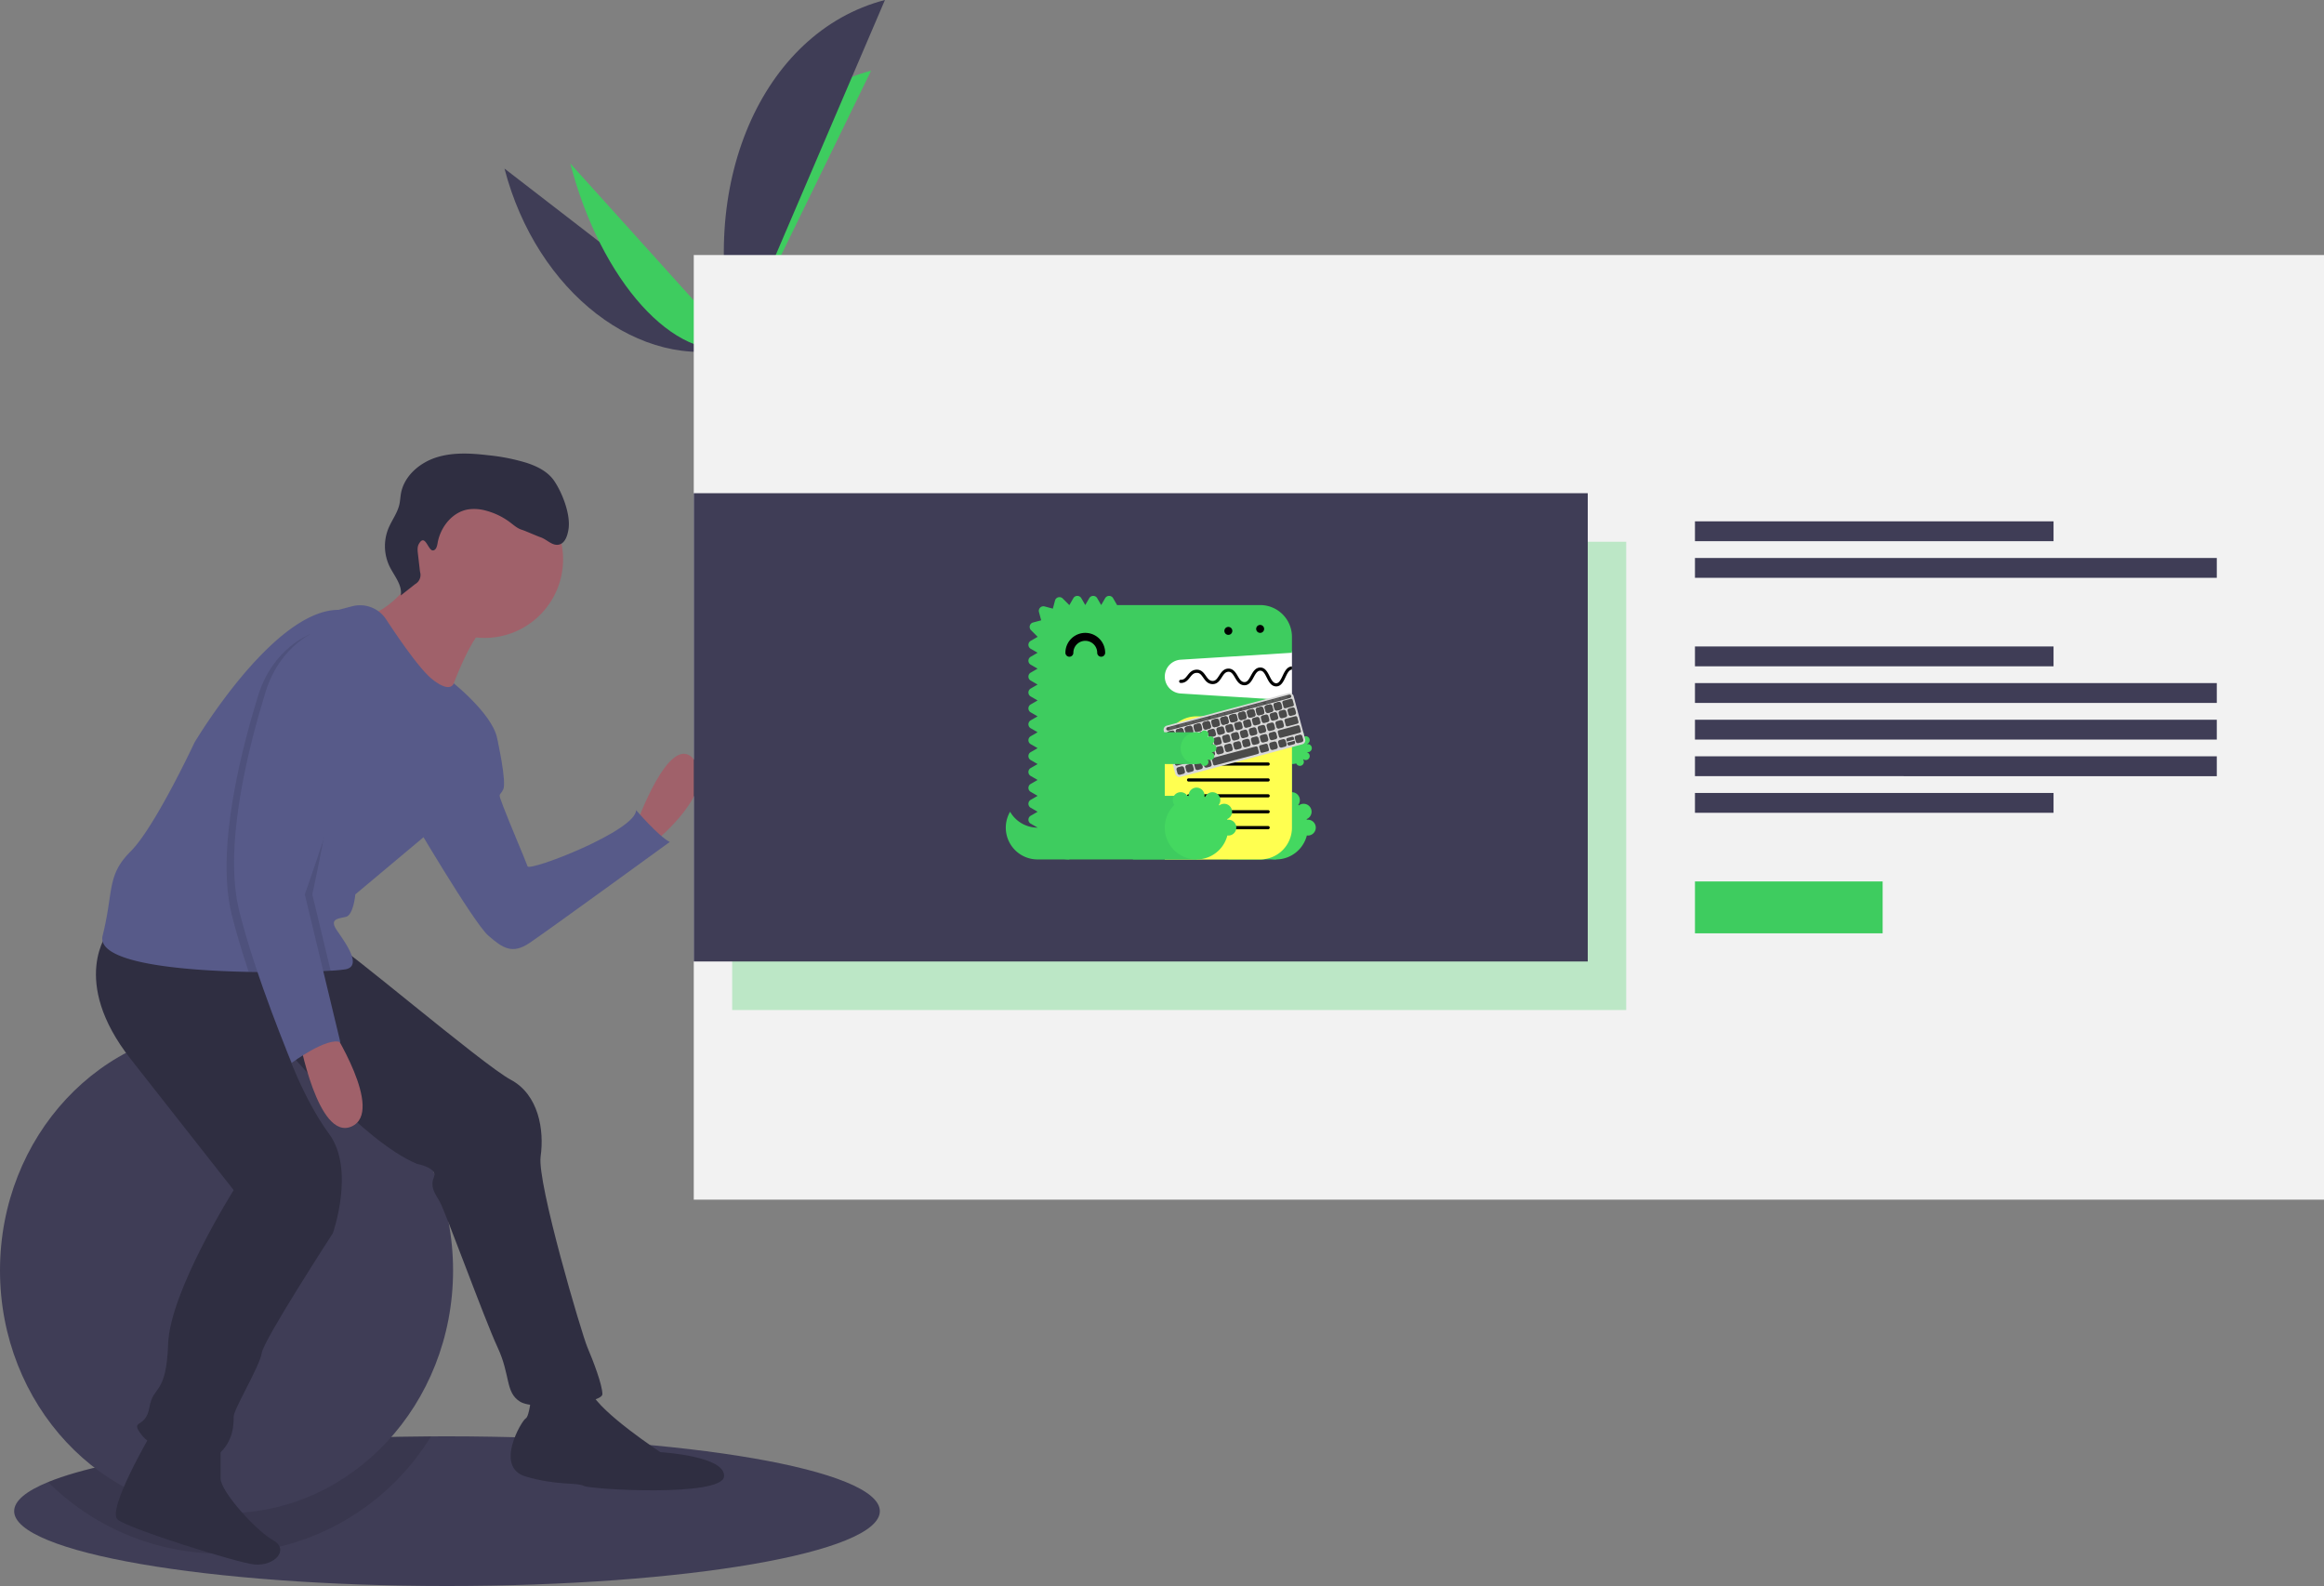 <svg xmlns="http://www.w3.org/2000/svg" width="1149" height="784.079" viewBox="0 0 1149 784.079"><rect x="0" y="0" width="1149" height="784.079" fill="#808080" stroke="none"/><g data-name="Group 10"><g data-name="Group 9"><path data-name="Path 63" d="M435 747.08c0 20.43-95.81 37-214 37s-214-16.57-214-37c0-5.11 5.98-9.97 16.8-14.39 31.5-12.89 104.03-22.05 189.28-22.58q3.945-.03 7.92-.03c118.19 0 214 16.57 214 37z" fill="#3f3d56"/><path data-name="Path 64" d="M213.08 710.11A121.5 121.5 0 0123.8 732.69c31.5-12.89 104.03-22.05 189.28-22.58z" opacity=".1"/><ellipse data-name="Ellipse 9" cx="112" cy="120" rx="112" ry="120" transform="translate(0 508.079)" fill="#3f3d56"/><path data-name="Path 65" d="M249.427 83.34c15.88 61.177 67.109 100.718 114.538 88.407" fill="#3f3d56"/><path data-name="Path 66" d="M363.965 171.74c-16.058-61.864 13.776-123.041 66.7-136.78" fill="#3ecc5f"/><path data-name="Path 67" d="M281.956 80.813c15.084 58.111 51.764 98.782 82.008 90.931" fill="#3ecc5f"/><path data-name="Path 68" d="M363.965 171.74C343.446 92.695 376.346 15.88 437.522 0" fill="#3f3d56"/><path data-name="Path 69" d="M346.116 177.21s12.072-3.534 15.061-7.1 17.232-10.589 19.229-6.637 23.694 16.087 9.984 19.767-32.478 6.146-36.717 4.867-7.557-10.897-7.557-10.897z" fill="#a8a8a8"/><path data-name="Path 70" d="M390.257 181.715c-13.71 3.677-32.478 6.146-36.717 4.867-3.228-.974-5.921-6.779-7.022-9.494l-.4.121s3.318 9.614 7.557 10.894 23.007-1.19 36.717-4.867c3.958-1.061 4.961-2.828 4.343-4.9-.224 1.404-1.535 2.589-4.478 3.379z" opacity=".2"/><path data-name="Rectangle 86" fill="#f2f2f2" d="M343 126.079h806v467H343z"/><path data-name="Rectangle 87" fill="#3ecc5f" opacity=".3" d="M362 267.829h442v231.5H362z"/><path data-name="Rectangle 88" fill="#3f3d56" d="M838 257.737h177.281v9.807H838z"/><path data-name="Rectangle 89" fill="#3f3d56" d="M838 275.842h258v9.807H838z"/><path data-name="Rectangle 90" fill="#3f3d56" d="M838 319.597h177.281v9.807H838z"/><path data-name="Rectangle 91" fill="#3f3d56" d="M838 392.018h177.281v9.807H838z"/><path data-name="Rectangle 92" fill="#3f3d56" d="M838 337.702h258v9.807H838z"/><path data-name="Rectangle 93" fill="#3f3d56" d="M838 355.807h258v9.807H838z"/><path data-name="Rectangle 94" fill="#3f3d56" d="M838 373.913h258v9.807H838z"/><path data-name="Rectangle 95" fill="#3ecc5f" d="M838 435.772h92.789v25.649H838z"/><path data-name="Path 71" d="M314.488 407.914s16.657-47.195 28.687-32.388-18.508 39.791-18.508 39.791z" fill="#a0616a"/><path data-name="Path 72" d="M235.83 361.64l10.02 3.714s4.786 21.272 2.935 24.973-2.776.925 0 8.328 11.1 26.836 12.03 29.612 53.672-17.582 53.672-27.761c0 0 11.1 12.955 16.657 15.732 0 0-61.075 44.418-69.4 49.971s-12.955 2.776-20.358-3.7-38.866-60.15-38.866-60.15z" fill="#575a89"/><path data-name="Path 73" d="M262.666 690.156s-.925 10.179-2.776 11.1-15.732 24.06 0 28.687 24.985 2.776 28.687 4.627 68.478 5.552 69.4-4.627-31.463-12.03-31.463-12.03-29.612-19.433-34.239-29.612-29.609 1.855-29.609 1.855z" fill="#2f2e41"/><path data-name="Path 74" d="M74.813 708.663S52.6 746.604 58.157 751.231s59.625 21.488 67.553 22.209c10.179.925 17.582-7.4 9.254-12.03s-25.911-24.06-25.911-30.538v-16.656z" fill="#2f2e41"/><path data-name="Path 75" d="M53.53 460.661s-19.433 24.06 11.1 62.926l50.9 64.777s-31.463 49.971-32.388 75.881-7.4 20.358-9.254 31.463-10.179 5.552-3.7 13.881 30.538 15.732 37.941 9.254 7.4-14.806 7.4-18.508 12.955-24.985 13.881-31.463 35.165-59.224 35.165-59.224 11.1-31.463-1.851-49.045-21.516-42.519-21.516-42.519 38.173 46.22 65.009 57.325c0 0 10.179 1.851 8.328 6.478s0 7.4 2.776 12.03 22.209 58.3 28.687 72.18 3.7 22.209 11.1 26.836 40.717.925 40.717-3.7-4.627-16.657-7.4-23.135-24.985-81.434-23.135-94.389-.925-30.538-14.806-37.941-84.21-67.553-87.911-67.553-111.043-5.554-111.043-5.554z" fill="#2f2e41"/><circle data-name="Ellipse 10" cx="38.866" cy="38.866" r="38.866" transform="translate(200.665 237.643)" fill="#a0616a"/><path data-name="Path 76" d="M208.069 280.211s-12.03 21.284-26.836 24.06 38.867 45.344 38.867 45.344 12.955-40.717 24.06-42.568-36.091-26.836-36.091-26.836z" fill="#a0616a"/><path data-name="Path 77" d="M246.009 367.197c0 12.03-36.09 46.269-36.09 46.269l-34.239 28.687s-.925 10.179-4.627 11.1-8.328.925-4.627 6.478 12.955 17.582 4.627 19.433a68.023 68.023 0 01-7.579.722c-2.221.13-4.83.25-7.764.361-6.848.241-15.417.4-24.7.333q-3.956-.014-8.051-.093c-34.989-.694-75.521-4.719-72.208-17.98 5.552-22.209 1.851-29.612 13.881-41.642S96.1 367.197 96.1 367.197s38.866-65.7 71.254-65.7l6.728-1.768a15.406 15.406 0 0116.814 6.459c6.5 9.892 16.74 24.754 22.727 29.547 9.254 7.4 10.7 2.091 10.7 2.091s21.686 17.341 21.686 29.371z" fill="#575a89"/><path data-name="Path 78" d="M163.65 507.855s26.836 41.642 10.179 49.045-25.911-43.493-25.911-43.493z" fill="#a0616a"/><path data-name="Path 79" d="M214.123 272.12c1.492-.188 1.963-2.07 2.214-3.553 1.344-7.938 7.26-15.466 15.209-16.747a21.535 21.535 0 019.062.73 34.382 34.382 0 0111.627 5.723c1.836 1.388 3.6 3 5.81 3.649 1.458.428 7.651 3.181 9.1 3.647 3.181 1.024 5.813 4.354 9.09 3.694 3.134-.631 4.325-4.416 4.829-7.573 1.148-7.193-2.969-17.925-7.063-23.95-3.106-4.572-8.363-7.2-13.618-8.915a97.844 97.844 0 00-18.887-3.753c-8.645-1.021-17.6-1.563-25.884 1.109s-15.829 9.209-17.375 17.776c-.322 1.784-.383 3.612-.777 5.382-.963 4.318-3.82 7.947-5.486 12.044a23.193 23.193 0 00.708 18.8c2.308 4.64 6.32 9.1 5.454 14.209l7.141-5.631a5.186 5.186 0 002.384-6.07l-1.038-8.942c-.19-1.637-.356-3.4.463-4.834 3.17-5.541 4.55 3.518 7.037 3.205z" fill="#2f2e41"/><path data-name="Path 80" d="M146.993 444.004l8.717 36.247c-8.791.315-20.423.481-32.749.241-3.109-9.328-6.08-19.054-8.356-28.159-8.328-33.314 5.552-84.21 12.955-108.27s25.911-30.538 25.911-30.538 9.254 2.776 21.284 11.1-27.762 119.379-27.762 119.379z" opacity=".1"/><path data-name="Path 81" d="M154.4 442.153l9.078 37.737c-2.221.13-4.83.25-7.764.361-6.848.241-15.417.4-24.7.333-3.34-9.911-6.57-20.368-9-30.1-8.328-33.314 5.552-84.21 12.955-108.27s23.6 2.313 23.6 2.313-6.478-15.732 5.552-7.4-9.721 105.026-9.721 105.026z" opacity=".1"/><path data-name="Path 82" d="M157.172 311.674s-18.508 6.478-25.911 30.538-21.284 74.956-12.955 108.27 25.911 74.958 25.911 74.958 17.582-12.955 24.06-10.179l-17.582-73.105s39.791-111.046 27.761-119.374-21.284-11.108-21.284-11.108z" fill="#575a89"/><path data-name="Rectangle 96" fill="#3f3d56" d="M343 243.829h442v231.5H343z"/></g><path data-name="Path 40" d="M572.726 321.918h66.023v26.724h-66.023z" fill="#fff" fill-rule="evenodd"/><path data-name="Path 41" d="M512.991 409.163a15.7 15.7 0 01-13.6-7.86 15.7 15.7 0 0013.6 23.58h15.72v-15.72z" fill="#3ecc5f" fill-rule="evenodd"/><path data-name="Path 42" d="M583.714 326.143l55.035-3.439v-7.86a15.719 15.719 0 00-15.72-15.72H552.29l-1.965-3.4a2.269 2.269 0 00-3.93 0l-1.965 3.4-1.965-3.4a2.269 2.269 0 00-3.93 0l-1.965 3.4-1.965-3.4a2.269 2.269 0 00-3.93 0l-1.965 3.4h-.051l-3.256-3.255a2.268 2.268 0 00-3.795 1.017l-1.076 4.012-4.081-1.094a2.268 2.268 0 00-2.778 2.779l1.093 4.082-4.01 1.074a2.269 2.269 0 00-1.019 3.8l3.256 3.256v.05l-3.4 1.965a2.269 2.269 0 000 3.93l3.4 1.965-3.4 1.965a2.269 2.269 0 000 3.93l3.4 1.965-3.4 1.965a2.269 2.269 0 000 3.93l3.4 1.965-3.4 1.965a2.269 2.269 0 000 3.93l3.4 1.965-3.4 1.965a2.269 2.269 0 000 3.93l3.4 1.965-3.4 1.965a2.269 2.269 0 000 3.93l3.4 1.965-3.4 1.965a2.269 2.269 0 000 3.93l3.4 1.965-3.4 1.965a2.269 2.269 0 000 3.93l3.4 1.965-3.4 1.965a2.269 2.269 0 000 3.93l3.4 1.965-3.4 1.965a2.269 2.269 0 000 3.93l3.4 1.965-3.4 1.965a2.269 2.269 0 000 3.93l3.4 1.965-3.4 1.965a2.269 2.269 0 000 3.93l3.4 1.965a15.719 15.719 0 0015.72 15.72h94.313a15.719 15.719 0 0015.72-15.72v-62.881l-55.032-3.44a8.367 8.367 0 010-16.7" fill="#3ecc5f" fill-rule="evenodd"/><path data-name="Path 43" d="M607.309 424.883h23.58v-31.44h-23.58z" fill="#3ecc5f" fill-rule="evenodd"/><path data-name="Path 44" d="M646.609 405.233a3.91 3.91 0 00-.5.05c-.03-.118-.058-.237-.091-.354a3.925 3.925 0 10-3.884-6.741q-.13-.133-.263-.264a3.923 3.923 0 10-6.75-3.887c-.116-.033-.233-.061-.35-.09a3.932 3.932 0 10-7.759 0c-.116.03-.233.057-.35.09a3.925 3.925 0 10-6.75 3.887 15.712 15.712 0 1026.2 15.119 3.921 3.921 0 10.5-7.81" fill="#44d860" fill-rule="evenodd"/><path data-name="Path 45" d="M615.169 377.723h23.58v-15.72h-23.58z" fill="#3ecc5f" fill-rule="evenodd"/><path data-name="Path 46" d="M646.609 371.828a1.965 1.965 0 000-3.93 2.024 2.024 0 00-.251.025c-.016-.059-.029-.118-.046-.177a1.966 1.966 0 00-.757-3.778 1.944 1.944 0 00-1.185.407q-.065-.067-.132-.132a1.944 1.944 0 00.4-1.174 1.965 1.965 0 00-3.773-.769 7.86 7.86 0 100 15.127 1.965 1.965 0 003.773-.769 1.944 1.944 0 00-.4-1.174q.067-.065.132-.132a1.944 1.944 0 001.185.407 1.965 1.965 0 00.757-3.778l.046-.177a2.024 2.024 0 00.251.025" fill="#44d860" fill-rule="evenodd"/><path data-name="Path 47" d="M544.431 324.669a1.965 1.965 0 01-1.965-1.965 5.895 5.895 0 00-11.79 0 1.965 1.965 0 01-3.93 0 9.825 9.825 0 0119.65 0 1.965 1.965 0 01-1.965 1.965" fill-rule="evenodd"/><path data-name="Path 48" d="M575.87 424.882h47.159a15.719 15.719 0 0015.72-15.72v-55.019H591.59a15.719 15.719 0 00-15.72 15.72z" fill="#ffff50" fill-rule="evenodd"/><path data-name="Path 49" d="M626.975 378.509h-39.331a.786.786 0 110-1.572h39.331a.786.786 0 010 1.572m0 15.72h-39.331a.786.786 0 110-1.572h39.331a.786.786 0 010 1.572m0 15.72h-39.331a.786.786 0 110-1.572h39.331a.786.786 0 010 1.572m0-39.153h-39.331a.786.786 0 110-1.572h39.331a.786.786 0 010 1.572m0 15.574h-39.331a.786.786 0 110-1.572h39.331a.786.786 0 010 1.572m0 15.72h-39.331a.786.786 0 110-1.572h39.331a.786.786 0 010 1.572m11.774-72.618h-.027c-2.429.083-3.578 2.512-4.592 4.655-1.058 2.24-1.876 3.7-3.217 3.652-1.485-.053-2.334-1.731-3.233-3.506-1.033-2.039-2.212-4.351-4.687-4.265-2.394.082-3.547 2.2-4.564 4.061-1.082 1.987-1.819 3.2-3.239 3.139-1.515-.055-2.319-1.419-3.251-3-1.038-1.757-2.238-3.733-4.666-3.666-2.353.081-3.509 1.875-4.53 3.458-1.079 1.674-1.835 2.694-3.274 2.634-1.551-.055-2.352-1.187-3.278-2.5-1.041-1.472-2.213-3.138-4.633-3.057-2.3.079-3.458 1.548-4.477 2.844-.968 1.229-1.724 2.2-3.324 2.141a.787.787 0 00-.057 1.572c2.371.079 3.572-1.415 4.615-2.741.925-1.176 1.724-2.191 3.3-2.244 1.514-.064 2.224.876 3.3 2.393 1.019 1.442 2.176 3.076 4.5 3.16 2.439.082 3.612-1.741 4.651-3.354.929-1.441 1.731-2.686 3.262-2.738 1.409-.053 2.176 1.061 3.258 2.893 1.019 1.727 2.174 3.683 4.549 3.77 2.456.085 3.642-2.059 4.676-3.957.9-1.641 1.74-3.191 3.237-3.243 1.409-.033 2.144 1.254 3.231 3.4 1.016 2.007 2.167 4.28 4.578 4.367h.133c2.408 0 3.551-2.417 4.563-4.554.9-1.894 1.743-3.678 3.2-3.752z" fill-rule="evenodd"/><path data-name="Path 50" d="M560.15 424.883h31.44v-31.44h-31.44z" fill="#3ecc5f" fill-rule="evenodd"/><g data-name="Group 8" transform="rotate(-14.98 1653.755 -2006.488)"><rect data-name="Rectangle 3" width="66.433" height="26.226" rx="2" fill="#d8d8d8"/><g data-name="Group 2" transform="translate(1.101 16.565)" fill="#4a4a4a"><rect data-name="Rectangle 4" width="3.838" height="3.838" rx="1" transform="translate(12.081)"/><rect data-name="Rectangle 5" width="3.838" height="3.838" rx="1" transform="translate(16.63)"/><rect data-name="Rectangle 6" width="3.838" height="3.838" rx="1" transform="translate(21.178)"/><rect data-name="Rectangle 7" width="3.838" height="3.838" rx="1" transform="translate(25.727)"/><rect data-name="Rectangle 8" width="3.838" height="3.838" rx="1" transform="translate(30.275)"/><rect data-name="Rectangle 9" width="3.838" height="3.838" rx="1" transform="translate(34.824)"/><rect data-name="Rectangle 10" width="3.838" height="3.838" rx="1" transform="translate(39.373)"/><rect data-name="Rectangle 11" width="3.838" height="3.838" rx="1" transform="translate(43.921)"/><rect data-name="Rectangle 12" width="3.838" height="3.838" rx="1" transform="translate(48.47)"/><path data-name="Path 51" d="M.786 0h9.657a.786.786 0 01.786.786v2.266a.786.786 0 01-.786.786H.786A.786.786 0 010 3.052V.786A.786.786 0 01.786 0zm53.16 0H63.6a.786.786 0 01.786.786v2.266a.786.786 0 01-.786.786h-9.655a.786.786 0 01-.786-.786V.786A.786.786 0 0153.945 0z" fill-rule="evenodd"/></g><g data-name="Group 3" transform="translate(1.101 7.38)" fill="#4a4a4a"><path data-name="Path 52" d="M.786 0h3.686a.786.786 0 01.786.786v2.265a.786.786 0 01-.786.786H.786A.786.786 0 010 3.051V.786A.786.786 0 01.786 0z" fill-rule="evenodd"/><rect data-name="Rectangle 13" width="3.838" height="3.838" rx="1" transform="translate(5.97)"/><rect data-name="Rectangle 14" width="3.838" height="3.838" rx="1" transform="translate(10.518)"/><rect data-name="Rectangle 15" width="3.838" height="3.838" rx="1" transform="translate(15.067)"/><rect data-name="Rectangle 16" width="3.838" height="3.838" rx="1" transform="translate(19.615)"/><rect data-name="Rectangle 17" width="3.838" height="3.838" rx="1" transform="translate(24.164)"/><rect data-name="Rectangle 18" width="3.838" height="3.838" rx="1" transform="translate(28.712)"/><rect data-name="Rectangle 19" width="3.838" height="3.838" rx="1" transform="translate(33.261)"/><rect data-name="Rectangle 20" width="3.838" height="3.838" rx="1" transform="translate(37.809)"/><rect data-name="Rectangle 21" width="3.838" height="3.838" rx="1" transform="translate(42.357)"/><rect data-name="Rectangle 22" width="3.838" height="3.838" rx="1" transform="translate(46.905)"/><rect data-name="Rectangle 23" width="3.838" height="3.838" rx="1" transform="translate(51.454)"/><rect data-name="Rectangle 24" width="3.838" height="3.838" rx="1" transform="translate(56.002)"/><rect data-name="Rectangle 25" width="3.838" height="3.838" rx="1" transform="translate(60.551)"/></g><g data-name="Group 4" transform="rotate(180 32.745 3.433)" fill="#4a4a4a"><path data-name="Path 53" d="M.786 0h3.687a.786.786 0 01.786.786v2.266a.786.786 0 01-.786.786H.786A.786.786 0 010 3.052V.786A.786.786 0 01.786 0z" fill-rule="evenodd"/><rect data-name="Rectangle 26" width="3.838" height="3.838" rx="1" transform="translate(5.97)"/><rect data-name="Rectangle 27" width="3.838" height="3.838" rx="1" transform="translate(10.518)"/><rect data-name="Rectangle 28" width="3.838" height="3.838" rx="1" transform="translate(15.067)"/><rect data-name="Rectangle 29" width="3.838" height="3.838" rx="1" transform="translate(19.615)"/><rect data-name="Rectangle 30" width="3.838" height="3.838" rx="1" transform="translate(24.164)"/><rect data-name="Rectangle 31" width="3.838" height="3.838" rx="1" transform="translate(28.712)"/><rect data-name="Rectangle 32" width="3.838" height="3.838" rx="1" transform="translate(33.261)"/><rect data-name="Rectangle 33" width="3.838" height="3.838" rx="1" transform="translate(37.809)"/><rect data-name="Rectangle 34" width="3.838" height="3.838" rx="1" transform="translate(42.358)"/><rect data-name="Rectangle 35" width="3.838" height="3.838" rx="1" transform="translate(46.906)"/><rect data-name="Rectangle 36" width="3.838" height="3.838" rx="1" transform="translate(51.455)"/><rect data-name="Rectangle 37" width="3.838" height="3.838" rx="1" transform="translate(56.003)"/><rect data-name="Rectangle 38" width="3.838" height="3.838" rx="1" transform="translate(60.551)"/><rect data-name="Rectangle 39" width="3.838" height="3.838" rx="1" transform="translate(5.97)"/><rect data-name="Rectangle 40" width="3.838" height="3.838" rx="1" transform="translate(10.518)"/><rect data-name="Rectangle 41" width="3.838" height="3.838" rx="1" transform="translate(15.067)"/><rect data-name="Rectangle 42" width="3.838" height="3.838" rx="1" transform="translate(19.615)"/><rect data-name="Rectangle 43" width="3.838" height="3.838" rx="1" transform="translate(24.164)"/><rect data-name="Rectangle 44" width="3.838" height="3.838" rx="1" transform="translate(28.712)"/><rect data-name="Rectangle 45" width="3.838" height="3.838" rx="1" transform="translate(33.261)"/><rect data-name="Rectangle 46" width="3.838" height="3.838" rx="1" transform="translate(37.809)"/><rect data-name="Rectangle 47" width="3.838" height="3.838" rx="1" transform="translate(42.358)"/><rect data-name="Rectangle 48" width="3.838" height="3.838" rx="1" transform="translate(46.906)"/><rect data-name="Rectangle 49" width="3.838" height="3.838" rx="1" transform="translate(51.455)"/><rect data-name="Rectangle 50" width="3.838" height="3.838" rx="1" transform="translate(56.003)"/><rect data-name="Rectangle 51" width="3.838" height="3.838" rx="1" transform="translate(60.551)"/></g><g data-name="Group 6" fill="#4a4a4a"><path data-name="Path 54" d="M1.887 11.928h5.25a.786.786 0 01.786.786v2.266a.786.786 0 01-.786.786h-5.25a.786.786 0 01-.786-.786v-2.265a.786.786 0 01.786-.787z" fill-rule="evenodd"/><g data-name="Group 5" transform="translate(8.776 11.928)"><rect data-name="Rectangle 52" width="3.838" height="3.838" rx="1"/><rect data-name="Rectangle 53" width="3.838" height="3.838" rx="1" transform="translate(4.549)"/><rect data-name="Rectangle 54" width="3.838" height="3.838" rx="1" transform="translate(9.097)"/><rect data-name="Rectangle 55" width="3.838" height="3.838" rx="1" transform="translate(13.646)"/><rect data-name="Rectangle 56" width="3.838" height="3.838" rx="1" transform="translate(18.194)"/><rect data-name="Rectangle 57" width="3.838" height="3.838" rx="1" transform="translate(22.743)"/><rect data-name="Rectangle 58" width="3.838" height="3.838" rx="1" transform="translate(27.291)"/><rect data-name="Rectangle 59" width="3.838" height="3.838" rx="1" transform="translate(31.839)"/><rect data-name="Rectangle 60" width="3.838" height="3.838" rx="1" transform="translate(36.387)"/><rect data-name="Rectangle 61" width="3.838" height="3.838" rx="1" transform="translate(40.936)"/><rect data-name="Rectangle 62" width="3.838" height="3.838" rx="1" transform="translate(45.484)"/></g><path data-name="Path 55" d="M59.738 11.928h4.966a.786.786 0 01.786.786v2.266a.786.786 0 01-.786.786h-4.967a.786.786 0 01-.786-.786v-2.265a.786.786 0 01.786-.787z" fill-rule="evenodd"/></g><g data-name="Group 7" transform="translate(1.101 21.31)" fill="#4a4a4a"><rect data-name="Rectangle 63" width="3.838" height="3.838" rx="1"/><rect data-name="Rectangle 64" width="3.838" height="3.838" rx="1" transform="translate(4.549)"/><rect data-name="Rectangle 65" width="3.838" height="3.838" rx="1" transform="translate(9.097)"/><rect data-name="Rectangle 66" width="3.838" height="3.838" rx="1" transform="translate(13.646)"/><path data-name="Path 56" d="M18.979 0h21.882a.786.786 0 01.786.786v2.267a.786.786 0 01-.786.786H18.979a.786.786 0 01-.786-.786V.786A.786.786 0 0118.979 0zm24.164 0h2.835a.786.786 0 01.786.786v2.267a.786.786 0 01-.786.786h-2.835a.786.786 0 01-.786-.786V.786A.786.786 0 0143.143 0z" fill-rule="evenodd"/><rect data-name="Rectangle 67" width="3.838" height="3.838" rx="1" transform="translate(47.474)"/><rect data-name="Rectangle 68" width="3.838" height="3.838" rx="1" transform="translate(52.023)"/><rect data-name="Rectangle 69" width="3.838" height="3.838" rx="1" transform="translate(60.551)"/><path data-name="Path 57" d="M56.286 1.635V.786A.786.786 0 0157.072 0h2.266a.786.786 0 01.786.786v.849z"/><path data-name="Path 58" d="M60.125 2.203v.849a.786.786 0 01-.786.786h-2.266a.786.786 0 01-.786-.786v-.849z"/></g><rect data-name="Rectangle 70" width="63.963" height="1.706" rx=".853" transform="translate(1.385 .842)" fill="#4a4a4a"/><rect data-name="Rectangle 71" width="3.586" height="1.137" rx=".569" transform="translate(2.949 1.126)" fill="#d8d8d8" opacity=".136"/><rect data-name="Rectangle 72" width="3.586" height="1.137" rx=".569" transform="translate(7.857 1.126)" fill="#d8d8d8" opacity=".136"/><rect data-name="Rectangle 73" width="3.586" height="1.137" rx=".569" transform="translate(11.633 1.126)" fill="#d8d8d8" opacity=".136"/><rect data-name="Rectangle 74" width="3.586" height="1.137" rx=".569" transform="translate(15.408 1.126)" fill="#d8d8d8" opacity=".136"/><rect data-name="Rectangle 75" width="3.586" height="1.137" rx=".569" transform="translate(19.184 1.126)" fill="#d8d8d8" opacity=".136"/><rect data-name="Rectangle 76" width="3.586" height="1.137" rx=".569" transform="translate(23.903 1.126)" fill="#d8d8d8" opacity=".136"/><rect data-name="Rectangle 77" width="3.586" height="1.137" rx=".569" transform="translate(27.678 1.126)" fill="#d8d8d8" opacity=".136"/><rect data-name="Rectangle 78" width="3.586" height="1.137" rx=".569" transform="translate(31.454 1.126)" fill="#d8d8d8" opacity=".136"/><rect data-name="Rectangle 79" width="3.586" height="1.137" rx=".569" transform="translate(35.229 1.126)" fill="#d8d8d8" opacity=".136"/><rect data-name="Rectangle 80" width="3.586" height="1.137" rx=".569" transform="translate(39.949 1.126)" fill="#d8d8d8" opacity=".136"/><rect data-name="Rectangle 81" width="3.586" height="1.137" rx=".569" transform="translate(43.724 1.126)" fill="#d8d8d8" opacity=".136"/><rect data-name="Rectangle 82" width="3.586" height="1.137" rx=".569" transform="translate(47.5 1.126)" fill="#d8d8d8" opacity=".136"/><rect data-name="Rectangle 83" width="3.586" height="1.137" rx=".569" transform="translate(52.219 1.126)" fill="#d8d8d8" opacity=".136"/><rect data-name="Rectangle 84" width="3.586" height="1.137" rx=".569" transform="translate(55.994 1.126)" fill="#d8d8d8" opacity=".136"/><rect data-name="Rectangle 85" width="3.586" height="1.137" rx=".569" transform="translate(59.77 1.126)" fill="#d8d8d8" opacity=".136"/></g><path data-name="Path 59" d="M607.31 405.233a3.91 3.91 0 00-.5.05c-.03-.118-.058-.237-.091-.354a3.925 3.925 0 10-3.884-6.741q-.13-.133-.263-.264a3.923 3.923 0 10-6.75-3.887c-.116-.033-.233-.061-.35-.09a3.932 3.932 0 10-7.759 0c-.116.03-.233.057-.35.09a3.925 3.925 0 10-6.75 3.887 15.712 15.712 0 1026.2 15.119 3.921 3.921 0 10.5-7.81" fill="#44d860" fill-rule="evenodd"/><path data-name="Path 60" d="M560.15 377.723h31.44v-15.72h-31.44z" fill="#3ecc5f" fill-rule="evenodd"/><path data-name="Path 61" d="M599.45 371.828a1.965 1.965 0 100-3.93 2.022 2.022 0 00-.251.025c-.016-.059-.029-.118-.046-.177a1.966 1.966 0 00-.757-3.778 1.944 1.944 0 00-1.185.407q-.065-.067-.132-.132a1.944 1.944 0 00.4-1.174 1.965 1.965 0 00-3.773-.769 7.86 7.86 0 100 15.127 1.965 1.965 0 003.773-.769 1.944 1.944 0 00-.4-1.174q.067-.065.132-.132a1.944 1.944 0 001.185.407 1.965 1.965 0 00.757-3.778l.046-.177a2.022 2.022 0 00.251.025" fill="#44d860" fill-rule="evenodd"/><path data-name="Path 62" d="M607.309 313.861a2.134 2.134 0 01-.385-.039 1.981 1.981 0 01-.369-.11 2.041 2.041 0 01-.339-.181 2.978 2.978 0 01-.3-.244 2.3 2.3 0 01-.243-.3 1.94 1.94 0 01-.33-1.093 2.135 2.135 0 01.039-.385 2.267 2.267 0 01.109-.369 2.067 2.067 0 01.182-.338 1.894 1.894 0 01.542-.542 2.041 2.041 0 01.339-.181 1.98 1.98 0 01.369-.11 1.818 1.818 0 01.77 0 1.909 1.909 0 01.707.291 2.978 2.978 0 01.3.244 2.891 2.891 0 01.244.3 2 2 0 01.181.338 2.06 2.06 0 01.149.755 1.992 1.992 0 01-.574 1.391 2.977 2.977 0 01-.3.244 1.958 1.958 0 01-1.093.33m15.72-.982a2.006 2.006 0 01-1.392-.574 2.994 2.994 0 01-.243-.3 1.94 1.94 0 01-.33-1.093 2.006 2.006 0 01.573-1.391 2.977 2.977 0 01.3-.244 2.042 2.042 0 01.339-.181 1.98 1.98 0 01.369-.11 1.818 1.818 0 01.77 0 1.909 1.909 0 01.707.291 2.977 2.977 0 01.3.244 2.007 2.007 0 01.574 1.391 2.207 2.207 0 01-.039.385 2 2 0 01-.11.369 2.793 2.793 0 01-.181.338 2.892 2.892 0 01-.244.3 2.976 2.976 0 01-.3.244 1.958 1.958 0 01-1.093.33" fill-rule="evenodd"/></g></svg>